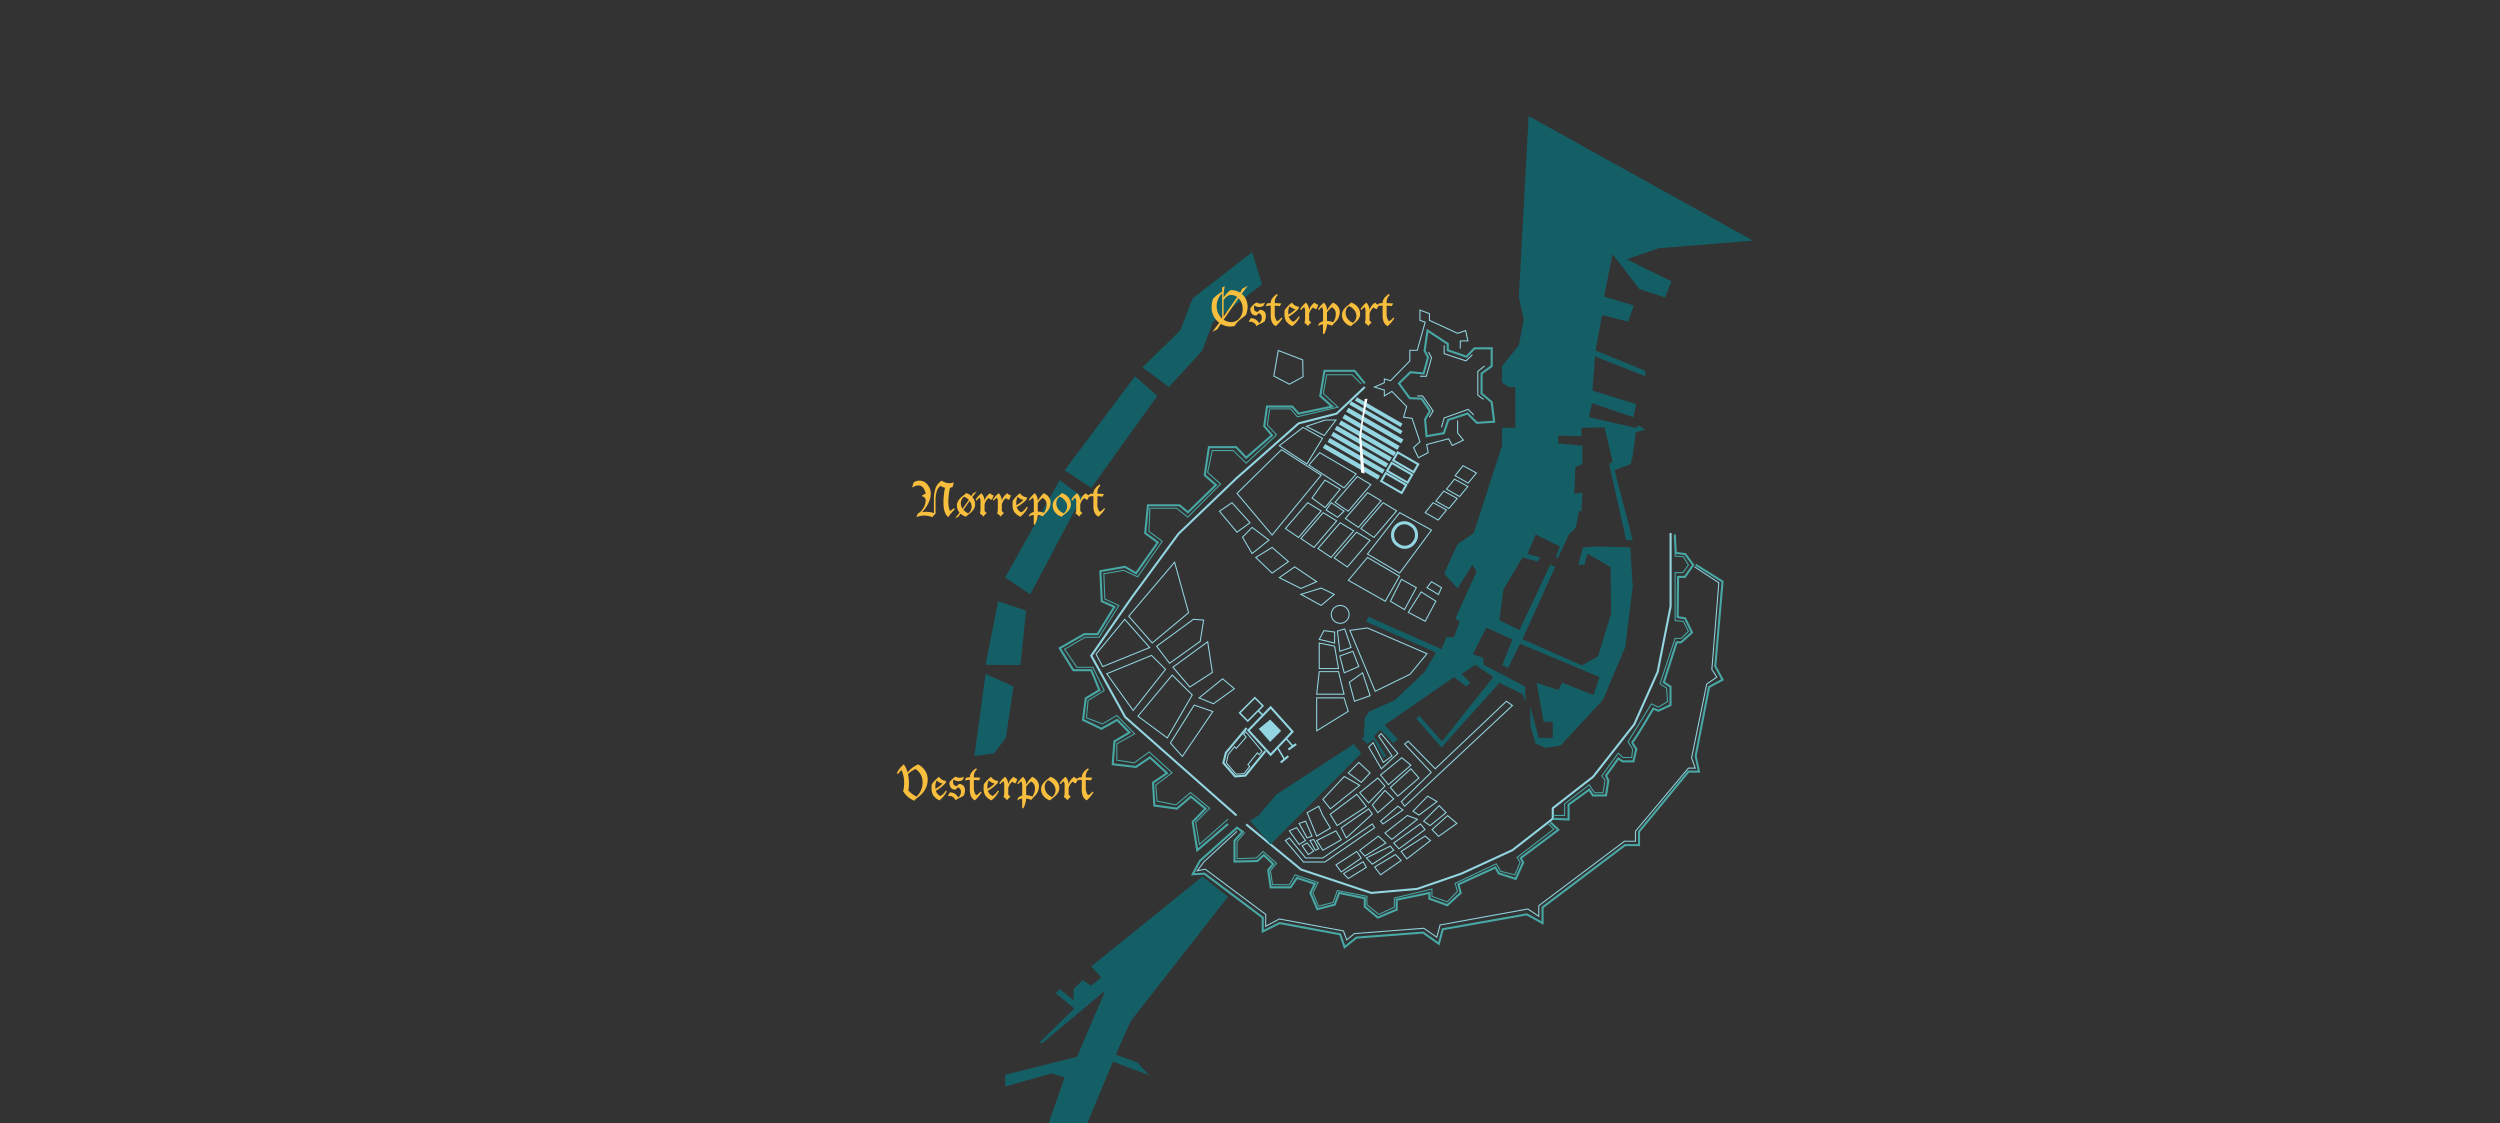 <svg id="streg" xmlns="http://www.w3.org/2000/svg" width="1199.95" height="539.09" viewBox="0 0 1199.95 539.09">
  <rect x="0" y="0" width="1199.95" height="539.09" fill="#333333" stroke="none"/>
  <title>overlaykbh</title>
  <polygon points="695.14 201.54 704.38 198.46 708.88 202.96 717.15 202.41 715.98 193.01 711.12 188.89 711.14 179.26 715.98 175.72 715.98 167.19 707.69 167.19 703.9 171.22 694.9 168.14 694.9 165.06 685.19 158.66 683.77 168.38 685.43 171.46 683.29 179.27 677 178.64 671.45 184.01 676.66 191.11 682.35 191.35 686.37 197.27 684.01 201.3 684.72 209.35 693.01 207.93 695.14 201.54" fill="none" stroke="#47a8a5" stroke-miterlimit="10"/>
  <polyline points="655.07 185.77 641.52 198.55 623.32 203.2 593.5 229.53 565.61 256.25 543.15 286.85 523.79 314.73 540.05 344.16 593.5 391.41" fill="none" stroke="#93d6e2" stroke-miterlimit="10"/>
  <polyline points="598.14 395.67 624.48 417.36 658.17 428.59 680.24 426.65 701.54 419.29 725.94 408.06 745.3 392.96 745.3 387.92 764.67 372.82 784.42 347.65 795.65 322.48 801.85 291.11 801.85 255.87" fill="none" stroke="#93d6e2" stroke-miterlimit="10"/>
  <path d="M803.86,256.54l.47,8.84,4.54.58,3.84,5.21-4,5.73h-3.26l-.23,19.31,3.61.58,3.28,6.8-5.26,4.72h-2.09l-6.17,19.2,3.22,2.09v8.84L796,341.12l-2.44-1s-9.07,15.47-9.89,15.82,1.75,3.49,1.75,3.49l-1.4,6h-5.24l-2-1.4-5.93,8.26,1.13,2.32-1.13,7.18H764.5L762.84,379l-9.95,7.18v7.18L745.3,393" fill="none" stroke="#47a8a5" stroke-miterlimit="10"/>
  <polyline points="745.3 391.41 750.96 391.41 750.96 385.85 762.8 376.69 765.33 380.49 769.44 380.49 770.38 374.48 768.8 372.43 776.7 361.53 779 363.59 783.18 363.59 783.65 359.64 781.44 356 792.65 337.84 795.97 339.42 800.39 336.74 799.92 330.26 796.76 328.21 804.02 306.41 806.95 306.41 810.4 303.01 808 298.26 804.02 297.88 804.02 274.83 807.81 274.83 810.4 271.18 807.99 267.19 804.02 266.93 804.26 264.03" fill="none" stroke="#47a8a5" stroke-miterlimit="10" stroke-width="0.5"/>
  <polyline points="743.22 395.48 745.83 397.94 728.17 411.54 729.63 413.92 727.09 419.91 720.33 418.22 718.18 414.61 698.44 423.98 699.51 427.9 694.6 432.89 687.3 430.2 687.3 426.75 669.25 431.05 669.25 435.43 661.8 438.88 656.11 434.27 656.11 430.2 641.9 427.44 639.9 433.12 632.91 434.97 630.15 428.59 632.68 423.6 621.62 419.91 618.86 424.67 610.79 424.6 609.79 417.91 612.71 414.38 606.26 408.69 602.96 411.84 593.74 412.15 593.74 404.01 597.5 399.55" fill="none" stroke="#47a8a5" stroke-miterlimit="10" stroke-width="0.5"/>
  <polyline points="813.87 271.06 826.79 279.14 823.29 319.78 826.79 326.24 820.33 329.74 813.87 362.84 815.49 370.38 810.4 370.38 786.69 399.18 786.69 405.63 779.96 405.63 740.4 435.51 740.4 443.05 732.86 438.88 692.49 446.01 690.61 453 683.07 447.62 651.04 450.04 645.39 454.62 643.24 448.43 614.17 443.05 606.1 447.08 606.1 440.42 578.11 419.36 572.46 419.63 575.95 413.17 593.74 397.29 596.45 399.23 592.53 403.52 592.53 413.52 603.49 413.28 606.58 410.42 611.1 414.71 608.72 417.6 609.91 425.9 619.44 425.9 622.53 421.37 631.1 424.23 628.96 428.59 632.29 436.37 640.62 434.23 642.77 428.59 655.07 431.13 655.07 435.18 661.34 440.42 670.38 436.61 670.38 431.85 686.1 428.59 686.1 431.37 694.67 434.47 701.09 428.59 699.99 424.47 717.76 416.37 719.42 419.23 727.52 421.85 731.09 413.99 729.9 411.85 747.99 398.28 744.27 394.77" fill="none" stroke="#47a8a5" stroke-miterlimit="10"/>
  <polyline points="813.36 272.07 825 279.72 821.65 321.34 824.05 324.98 819.18 328.35 811.93 363.75 813.68 368.69 810.4 368.69 784.98 398.99 784.98 403.77 779.72 403.77 738.58 434.71 738.58 439.81 733.32 436.3 691.22 443.96 689.63 449.86 683.41 445.55 650.08 448.1 646.41 451.13 644.82 446.83 614.04 441.09 607.51 444.6 607.51 438.88 578.49 417.18 574.66 417.97 577.85 413.66 593.74 398.99" fill="none" stroke="#93d6e2" stroke-miterlimit="10" stroke-width="0.5"/>
  <polyline points="693.17 165.74 693.17 169.74 703.63 173.23 706.73 170.26" fill="none" stroke="#93d6e2" stroke-miterlimit="10" stroke-width="0.5"/>
  <polyline points="712.54 175.69 709.32 178.27 709.32 189.64 712.03 191.71" fill="none" stroke="#93d6e2" stroke-miterlimit="10" stroke-width="0.5"/>
  <polyline points="707.38 199.2 704.66 196.49 693.17 200.62 691.88 205.14" fill="none" stroke="#93d6e2" stroke-miterlimit="10" stroke-width="0.5"/>
  <polyline points="686.06 200.23 687.87 197.26 682.83 190.03 680.25 190.03" fill="none" stroke="#93d6e2" stroke-miterlimit="10" stroke-width="0.5"/>
  <polyline points="685.68 168.97 687.1 171.68 684.64 180.6 681.54 180.6" fill="none" stroke="#93d6e2" stroke-miterlimit="10" stroke-width="0.5"/>
  <polyline points="700.91 167.28 700.91 163.63 704.56 163.63 703.49 158.66 699.63 159.99 686.11 153.77 686.11 150.55 681.54 148.84 681.54 153.77 684.06 154.63 680.25 168.14 676.68 168.14 676.68 173.23 667.45 182.72 664.45 181.87 664.45 183.7 659.73 185.77 664.45 187.23 664.45 190.03 668.1 187.87 675.18 195.13 673.67 200.23 677.75 200.81 681.54 212.06 678.48 214.82 680.8 219.7 685.48 217.26 684.78 213.35 695.34 210.6 697.05 213.82 702.41 211.25 699.63 207.82 699.63 201.81" fill="none" stroke="#93d6e2" stroke-miterlimit="10" stroke-width="0.5"/>
  <polyline points="655.07 184.01 650.17 178 635.72 178 633.7 190.03 639.41 195.13 623.28 198.51 620.25 195.13 608.15 195.13 606.81 204.56 610.51 208.93 598.14 219.7 593.36 214.64 580.25 214.64 578.24 228.09 583.62 232.79 570.17 245.9 566.13 242.54 551.01 242.54 549.66 255.87 555.72 260.36 545.29 275.15 539.92 272.07 528.15 274.14 528.82 288.59 534.87 291.28 526.81 304.39 520.42 304.39 508.65 311.12 515.19 321.68 523.79 321.68 527.69 331.27 521.14 335.2 519.83 345.52 528.67 349.78 536.21 345.52 542.11 351.58 534.9 355.84 534.08 366.82 545.22 368.13 551.94 363.54 560.13 371.08 553.41 375.67 554.07 386.64 564.88 388.12 571.6 382.38 578.64 388.12 572.46 394.51 574.66 408.11 589.43 395.48" fill="none" stroke="#47a8a5" stroke-miterlimit="10"/>
  <polyline points="589.43 393.2 575.69 405.32 573.89 394.67 580.61 387.96 571.43 380.42 564.39 386.32 555.38 384.51 554.72 376.81 562.59 370.92 551.61 360.92 544.4 366.17 536.05 364.85 536.05 356.99 544.57 352.24 536.05 343.39 529.16 347.49 521.46 344.54 522.28 336.18 529.98 331.43 524.58 320.29 516.88 320.29 510.98 311.61 520.81 305.87 527.53 305.87 537.03 290.64 530.31 287.52 529.82 275.4 539.32 273.76 546.04 276.87 557.84 259.83 551.45 255.08 551.94 243.94 564.72 243.94 570.12 248.2 585.85 232.31 579.63 226.74 581.86 216.25 591.91 216.25 598.14 222.31 612.72 208.72 608.3 203.97 609.45 196.26 619.44 196.26 622.72 200.03 642.21 195.45 635.17 188.89 636.81 179.88 648.93 179.88 653.35 184.27" fill="none" stroke="#47a8a5" stroke-miterlimit="10" stroke-width="0.5"/>
  <polygon points="618.88 184.42 625.43 180.82 625.29 172.76 613.53 168.22 611.41 180.5 618.88 184.42" fill="none" stroke="#93d6e2" stroke-miterlimit="10" stroke-width="0.5"/>
  <polygon points="539.83 297.26 526.08 313.97 529.25 319.96 551.82 310.79 539.83 297.26" fill="none" stroke="#93d6e2" stroke-miterlimit="10" stroke-width="0.5"/>
  <polygon points="552.72 314.57 559.42 321.27 543.91 341.01 531.22 323.38 552.72 314.57" fill="none" stroke="#93d6e2" stroke-miterlimit="10" stroke-width="0.5"/>
  <polygon points="562.63 324.01 572.26 333.53 560.28 354.2 546.18 343.75 562.63 324.01" fill="none" stroke="#93d6e2" stroke-miterlimit="10" stroke-width="0.5"/>
  <polygon points="573.19 338.42 561.79 356.62 567.49 363.1 582.13 341.53 573.19 338.42" fill="none" stroke="#93d6e2" stroke-miterlimit="10" stroke-width="0.5"/>
  <polygon points="575.54 334.97 582.41 337.79 592.46 330.56 586.82 325.81 575.54 334.97" fill="none" stroke="#93d6e2" stroke-miterlimit="10" stroke-width="0.5"/>
  <polygon points="571.09 329.77 581.92 322.72 579.66 308.02 562.99 320.22 571.09 329.77" fill="none" stroke="#93d6e2" stroke-miterlimit="10" stroke-width="0.5"/>
  <polygon points="555.16 310.18 561.37 318.35 576.09 307.81 577.72 297.62 572.82 297.26 555.16 310.18" fill="none" stroke="#93d6e2" stroke-miterlimit="10" stroke-width="0.5"/>
  <polygon points="553.04 308.61 541.76 295.78 563.78 269.83 570.5 294.08 553.04 308.61" fill="none" stroke="#93d6e2" stroke-miterlimit="10" stroke-width="0.5"/>
  <rect x="646.16" y="199.58" width="28.5" height="1.82" transform="translate(188.72 -303.34) rotate(30)" fill="#93d6e2"/>
  <rect x="649.11" y="196.91" width="25.31" height="1.82" transform="translate(187.57 -304.38) rotate(30)" fill="#93d6e2"/>
  <rect x="644.64" y="203.2" width="30.46" height="2.16" transform="translate(190.55 -302.57) rotate(30)" fill="#93d6e2"/>
  <rect x="642.84" y="206.33" width="30.46" height="2.16" transform="translate(191.87 -301.25) rotate(30)" fill="#93d6e2"/>
  <rect x="641.12" y="209.3" width="30.46" height="2.16" transform="translate(193.13 -299.99) rotate(30)" fill="#93d6e2"/>
  <rect x="639.1" y="211.8" width="30.46" height="2.16" transform="translate(194.11 -298.64) rotate(30)" fill="#93d6e2"/>
  <rect x="637.39" y="214.76" width="30.46" height="2.16" transform="translate(195.36 -297.39) rotate(30)" fill="#93d6e2"/>
  <rect x="635.69" y="217.72" width="30.46" height="2.16" transform="translate(196.61 -296.14) rotate(30)" fill="#93d6e2"/>
  <rect x="633.44" y="220.6" width="30.46" height="2.16" transform="translate(197.75 -294.64) rotate(30)" fill="#93d6e2"/>
  <polygon points="656.35 191.46 654.33 201.59 653.35 209.35 654.97 227.34 653.27 226.76 652.4 209.35 655.07 191.46 656.35 191.46" fill="#fff"/>
  <polygon points="633.42 217.27 650.91 227.48 645.1 234.17 628.2 223.23 633.42 217.27" fill="none" stroke="#93d6e2" stroke-miterlimit="10" stroke-width="0.5"/>
  <polygon points="625.43 205.14 634.77 210.38 627.26 222.7 614.04 213.92 625.43 205.14" fill="none" stroke="#93d6e2" stroke-miterlimit="10" stroke-width="0.5"/>
  <polygon points="627.04 204.63 635.58 209.05 641.25 201.61 636.01 201.61 627.04 204.63" fill="none" stroke="#93d6e2" stroke-miterlimit="10" stroke-width="0.5"/>
  <polygon points="651.49 228.7 657.98 232.62 647.11 245.38 640.8 241.1 651.49 228.7" fill="none" stroke="#93d6e2" stroke-miterlimit="10" stroke-width="0.5"/>
  <polygon points="638.95 241.29 645.09 245.35 642.02 248.31 636.52 244.8 638.95 241.29" fill="none" stroke="#93d6e2" stroke-miterlimit="10" stroke-width="0.5"/>
  <polygon points="635.95 230.43 643.27 234.79 636.01 243.65 629.76 239.03 635.95 230.43" fill="none" stroke="#93d6e2" stroke-miterlimit="10" stroke-width="0.5"/>
  <polygon points="615.09 215.84 634.14 228.06 610.58 256.81 593.74 236.8 615.09 215.84" fill="none" stroke="#93d6e2" stroke-miterlimit="10" stroke-width="0.5"/>
  <polygon points="627.66 241.29 634.14 245.21 623.28 257.97 616.97 253.69 627.66 241.29" fill="none" stroke="#93d6e2" stroke-miterlimit="10" stroke-width="0.5"/>
  <polygon points="635.09 246.07 641.58 249.99 630.71 262.75 624.4 258.47 635.09 246.07" fill="none" stroke="#93d6e2" stroke-miterlimit="10" stroke-width="0.5"/>
  <polygon points="643.28 250.89 649.77 254.81 638.9 267.56 632.59 263.29 643.28 250.89" fill="none" stroke="#93d6e2" stroke-miterlimit="10" stroke-width="0.5"/>
  <polygon points="656.43 236.47 662.92 240.38 652.05 253.14 645.74 248.87 656.43 236.47" fill="none" stroke="#93d6e2" stroke-miterlimit="10" stroke-width="0.5"/>
  <polygon points="651.1 255.44 657.58 259.36 646.71 272.12 640.41 267.84 651.1 255.44" fill="none" stroke="#93d6e2" stroke-miterlimit="10" stroke-width="0.5"/>
  <polygon points="663.87 241.29 670.35 245.21 659.48 257.97 653.18 253.69 663.87 241.29" fill="none" stroke="#93d6e2" stroke-miterlimit="10" stroke-width="0.5"/>
  <polygon points="544.79 180.6 555.49 190.03 523.79 234.17 510.98 225.72 544.79 180.6" fill="#145f66"/>
  <polygon points="561.03 185.77 577.1 168.22 582.17 154.58 605.76 136.48 600.99 121.06 572.46 143.18 566.48 158.66 548.34 176.32 561.03 185.77" fill="#145f66"/>
  <polygon points="519.3 238.48 508.65 230.43 482.44 277.23 494.5 285.27 519.3 238.48" fill="#145f66"/>
  <polygon points="479.09 288.59 492.49 293.06 489.81 319.23 473.06 319.09 479.09 288.59" fill="#145f66"/>
  <polygon points="473.06 323.49 486.46 329.5 482.77 354.2 477.08 361.6 467.69 362.84 473.06 323.49" fill="#145f66"/>
  <polygon points="733.73 55.7 729.01 142.61 731.37 153.42 729.01 165.74 720.93 175.69 720.93 183.7 724.3 185.77 727.33 185.77 727.33 205.33 720.93 205.33 720.93 213.92 707.38 255.87 699.62 261.12 693.17 275.33 699.62 282.45 706.73 271.06 708.75 274.27 698.53 296.92 700.61 298.4 697.94 305.81 694.3 305.81 691.87 311.58 656.78 296.04 655.75 298.4 689.21 313.21 683.73 322.54 669.37 336.16 657.23 341.49 655.07 344.6 654.56 354.2 653.35 354.2 656.34 357.18 659.3 354.81 664.04 363.69 665.37 362.84 659.45 353.33 662.56 350.22 668.63 356.59 671 354.96 664.63 348 697.93 324.98 703.73 329.5 705.66 327.72 701.55 323.49 708.07 319.09 716.77 324.98 692.13 355.86 681.26 343.54 679.81 344.99 690.44 357.06 691.89 358.76 719.67 327.72 730.78 333.24 732.23 336.77 731.99 329.5 712.18 319.09 711.94 315.76 706.87 314.07 713.39 301.26 725.95 306.93 721.12 319.23 723.77 320.59 729.57 308.99 758.4 321.07 767.74 324.98 764.84 333.63 749.86 327.72 747.93 331.22 737.54 327.72 740.93 346.44 745.3 346.44 745.3 354.17 738.51 354.17 734.4 338.62 734.65 348.61 737.06 356.82 741.89 359 749.14 357.79 769.43 335.81 780.06 310.68 783.68 281.58 782.48 262.75 766.05 262.29 759.77 262.75 757.6 271.06 760.49 271.06 761.94 265.79 773.05 272.12 773.3 294.5 767.02 315.03 759.29 319.38 730.78 306.82 746.48 272.07 744.07 271.06 729.33 302.47 719.67 297.64 721.6 282.9 730.78 267.56 738.03 269.55 739.24 267.56 733.2 265.79 737.06 256.55 748.66 262.29 746.72 267.56 747.93 267.56 753 256.55 756.39 253.14 757.84 245.38 759.04 245.38 759.53 236.47 755.66 237.04 756.14 224.2 759.53 222.7 759.53 213.92 747.93 212.88 747.93 209.05 759.04 209.4 759.04 205.33 770.16 205.14 774.02 221.68 772.33 222.7 780.54 259.23 783.68 259.23 774.99 225.72 782.72 222.7 783.68 218.8 785.13 207.41 789.72 206.33 786.82 204.28 784.89 205.33 762.67 200.23 764.12 193.52 783.92 200.23 785.38 194.01 764.36 187.48 765.57 171.06 789.72 180.6 789.72 178 765.81 168.22 768.95 151.25 781.51 154.39 784.17 146.66 769.91 142.31 774.02 122.02 786.82 138.69 799.14 142.79 802.28 135.06 780.78 124.44 796.25 119.12 841.42 115.5 733.73 55.7" fill="#145f66"/>
  <polygon points="653.35 361.6 649.82 357.14 612.66 381.33 604.1 391.41 599.98 393.92 609.86 405.32 653.35 361.6" fill="#145f66"/>
  <polygon points="577.1 420.76 523.79 463.83 528.55 469.13 523.79 473.11 519.61 470.46 515.3 474.77 515.3 480.07 508.65 474.77 506.69 476.75 515.63 484.04 498.73 500.61 500.39 500.61 530.54 475.43 516.96 507.24 482.5 515.85 482.5 521.49 504.7 515.19 510.98 517.18 503.37 539.09 521.93 539.09 534.18 509.56 551.75 516.18 545.78 509.89 535.51 506.24 542.8 490.01 589.43 430.37 577.1 420.76" fill="#145f66"/>
  <polygon points="684.06 246.07 690.33 249.63 694.3 244.8 687.87 241.29 684.06 246.07" fill="none" stroke="#93d6e2" stroke-miterlimit="10" stroke-width="0.5"/>
  <polygon points="689.18 240.51 695.45 244.07 699.42 239.24 692.99 235.73 689.18 240.51" fill="none" stroke="#93d6e2" stroke-miterlimit="10" stroke-width="0.5"/>
  <polygon points="694.3 234.78 700.57 238.34 704.54 233.51 698.11 230 694.3 234.78" fill="none" stroke="#93d6e2" stroke-miterlimit="10" stroke-width="0.5"/>
  <polygon points="698.42 228.31 704.68 231.87 708.66 227.04 702.23 223.53 698.42 228.31" fill="none" stroke="#93d6e2" stroke-miterlimit="10" stroke-width="0.5"/>
  <rect x="663.26" y="229.67" width="11.37" height="4.4" transform="translate(205.56 -303.41) rotate(30)" fill="none" stroke="#93d6e2" stroke-miterlimit="10"/>
  <rect x="666.12" y="224.72" width="11.37" height="4.4" transform="translate(203.46 -305.5) rotate(30)" fill="none" stroke="#93d6e2" stroke-miterlimit="10"/>
  <rect x="669.02" y="219.7" width="11.37" height="4.4" transform="translate(201.34 -307.62) rotate(30)" fill="none" stroke="#93d6e2" stroke-miterlimit="10"/>
  <rect x="668.39" y="251.07" width="11.48" height="11.48" rx="5.33" ry="5.33" transform="translate(255.07 -330.38) rotate(33.63)" fill="none" stroke="#93d6e2" stroke-miterlimit="10" stroke-width="1.5"/>
  <polygon points="671.8 246.07 687.1 254.41 671.8 275.08 656.35 265.89 671.8 246.07" fill="none" stroke="#93d6e2" stroke-miterlimit="10" stroke-width="0.5"/>
  <polygon points="656.35 267.56 647.17 278.56 664.91 288.59 671.72 276.6 656.35 267.56" fill="none" stroke="#93d6e2" stroke-miterlimit="10" stroke-width="0.5"/>
  <polygon points="672.67 278.08 667.36 288.59 674.13 292.6 679.82 282.06 672.67 278.08" fill="none" stroke="#93d6e2" stroke-miterlimit="10" stroke-width="0.5"/>
  <polygon points="682.15 284.1 675.94 293.9 684.06 298.19 689.18 288.59 682.15 284.1" fill="none" stroke="#93d6e2" stroke-miterlimit="10" stroke-width="0.5"/>
  <polygon points="684.92 282.06 690.43 285.34 691.88 282.06 687.1 279.2 684.92 282.06" fill="none" stroke="#93d6e2" stroke-miterlimit="10" stroke-width="0.5"/>
  <circle cx="643.27" cy="294.9" r="4.29" fill="none" stroke="#93d6e2" stroke-miterlimit="10" stroke-width="0.5"/>
  <polygon points="635.47 302.7 640.62 303.38 640.57 308.66 633.21 306.88 635.47 302.7" fill="none" stroke="#93d6e2" stroke-miterlimit="10" stroke-width="0.5"/>
  <polygon points="633.21 308.66 640.57 310.14 642.46 320.9 633.21 320.9 633.21 308.66" fill="none" stroke="#93d6e2" stroke-miterlimit="10" stroke-width="0.5"/>
  <polygon points="633.21 322.37 642.46 322.37 645.1 333.21 631.98 333.21 633.21 322.37" fill="none" stroke="#93d6e2" stroke-miterlimit="10" stroke-width="0.5"/>
  <polygon points="631.98 334.96 645.1 334.96 647.13 341.4 631.98 350.76 631.98 334.96" fill="none" stroke="#93d6e2" stroke-miterlimit="10" stroke-width="0.5"/>
  <polygon points="641.93 302.9 645.46 301.88 648.49 310.77 643.08 312.6 641.93 302.9" fill="none" stroke="#93d6e2" stroke-miterlimit="10" stroke-width="0.5"/>
  <polygon points="649.34 312.6 643.08 314.85 645.21 322.94 652.21 319.9 649.34 312.6" fill="none" stroke="#93d6e2" stroke-miterlimit="10" stroke-width="0.5"/>
  <polygon points="647.65 327.46 654.02 322.94 657.61 333.91 650.12 336.59 647.65 327.46" fill="none" stroke="#93d6e2" stroke-miterlimit="10" stroke-width="0.5"/>
  <polygon points="647.89 302.56 656.33 301.4 684.92 313.77 676.81 323.61 660.08 331.8 647.89 302.56" fill="none" stroke="#93d6e2" stroke-miterlimit="10" stroke-width="0.5"/>
  <polygon points="591.3 241.29 599.98 250.89 593.74 255.44 585.3 245.38 591.3 241.29" fill="none" stroke="#93d6e2" stroke-miterlimit="10" stroke-width="0.5"/>
  <polygon points="600.99 253.14 609.08 259.23 600.99 265.68 596.38 257.85 600.99 253.14" fill="none" stroke="#93d6e2" stroke-miterlimit="10" stroke-width="0.5"/>
  <polygon points="610.58 262.75 618.43 269.55 610.58 275.08 602.73 267.56 610.58 262.75" fill="none" stroke="#93d6e2" stroke-miterlimit="10" stroke-width="0.5"/>
  <polygon points="621.42 272.07 631.98 279.2 624.4 282.45 614.04 277.26 621.42 272.07" fill="none" stroke="#93d6e2" stroke-miterlimit="10" stroke-width="0.5"/>
  <polygon points="634.14 282.27 640.41 285.27 634.14 290.6 624.4 285.27 634.14 282.27" fill="none" stroke="#93d6e2" stroke-miterlimit="10" stroke-width="0.5"/>
  <polygon points="638.54 388.21 652.63 376.93 645.21 372.7 634.92 383.7 638.54 388.21" fill="none" stroke="#93d6e2" stroke-miterlimit="10" stroke-width="0.5"/>
  <polygon points="647.13 371.01 653.35 375.52 657.61 371.01 652.21 365.93 647.13 371.01" fill="none" stroke="#93d6e2" stroke-miterlimit="10" stroke-width="0.5"/>
  <polygon points="659.06 356.46 656.95 358.57 663.02 369 670.94 361.6 662.89 352.1 661.7 353.29 668.17 362.84 663.94 365.93 659.06 356.46" fill="none" stroke="#93d6e2" stroke-miterlimit="10" stroke-width="0.5"/>
  <polygon points="638.44 390.85 651.25 381.23 655.83 387.13 641.8 396.26 638.44 390.85" fill="none" stroke="#93d6e2" stroke-miterlimit="10" stroke-width="0.5"/>
  <polygon points="662.64 371.97 666.41 376.65 677.19 367.28 672.82 363.69 662.64 371.97" fill="none" stroke="#93d6e2" stroke-miterlimit="10" stroke-width="0.5"/>
  <polygon points="661.34 373.42 664.74 377.3 656.95 385.38 652.63 380.46 661.34 373.42" fill="none" stroke="#93d6e2" stroke-miterlimit="10" stroke-width="0.5"/>
  <polygon points="677.19 369 681.07 373.42 670.94 382.15 667.33 377.95 677.19 369" fill="none" stroke="#93d6e2" stroke-miterlimit="10" stroke-width="0.5"/>
  <polygon points="664.74 379.4 668.94 383.44 661.34 390.07 658.68 386.35 664.74 379.4" fill="none" stroke="#93d6e2" stroke-miterlimit="10" stroke-width="0.5"/>
  <polygon points="656.95 388.21 658.68 390.72 646.15 402.2 643.77 397.35 656.95 388.21" fill="none" stroke="#93d6e2" stroke-miterlimit="10" stroke-width="0.5"/>
  <polygon points="641.18 398.8 643.77 403.07 634.92 408.11 631.98 403.45 641.18 398.8" fill="none" stroke="#93d6e2" stroke-miterlimit="10" stroke-width="0.5"/>
  <polygon points="634.92 391.41 638.54 397.44 631.98 401.32 627.4 390.07 632.97 386.97 634.92 391.41" fill="none" stroke="#93d6e2" stroke-miterlimit="10" stroke-width="0.5"/>
  <polygon points="626.66 394.14 629.73 401.32 627.4 402.2 623.53 395.2 626.66 394.14" fill="none" stroke="#93d6e2" stroke-miterlimit="10" stroke-width="0.5"/>
  <polygon points="622.36 397.25 626.63 403.45 623.53 405.32 618.87 398.8 622.36 397.25" fill="none" stroke="#93d6e2" stroke-miterlimit="10" stroke-width="0.5"/>
  <polygon points="618.87 402.2 626.66 411.8 634.92 411.8 658.68 395.48 659.8 397.25 635.94 413.74 625.66 413.74 616.93 403.45 618.87 402.2" fill="none" stroke="#93d6e2" stroke-miterlimit="10" stroke-width="0.5"/>
  <polygon points="662.64 394.14 663.81 395.48 673.38 388.75 670.94 386.97 662.64 394.14" fill="none" stroke="#93d6e2" stroke-miterlimit="10" stroke-width="0.5"/>
  <polygon points="672.6 384.74 674.2 386.97 725.94 338.62 723.03 336.59 688.89 369 675.9 355.74 674.2 357.14 686.95 370.73 672.6 384.74" fill="none" stroke="#93d6e2" stroke-miterlimit="10" stroke-width="0.5"/>
  <polygon points="627.4 404.61 630.55 408.47 627.96 410.17 625 405.96 627.4 404.61" fill="none" stroke="#93d6e2" stroke-miterlimit="10" stroke-width="0.5"/>
  <polygon points="628.76 403.45 630.55 402.92 632.97 407.39 631.36 408.11 628.76 403.45" fill="none" stroke="#93d6e2" stroke-miterlimit="10" stroke-width="0.5"/>
  <polygon points="641.26 415.1 651.23 408.66 653.35 411.88 643.77 418.54 641.26 415.1" fill="none" stroke="#93d6e2" stroke-miterlimit="10" stroke-width="0.5"/>
  <polygon points="652.63 408.11 655.07 410.91 665.2 404.61 661.61 401.32 652.63 408.11" fill="none" stroke="#93d6e2" stroke-miterlimit="10" stroke-width="0.5"/>
  <polygon points="664.74 399.84 668.01 402.92 680.31 393.25 675.52 391.41 664.74 399.84" fill="none" stroke="#93d6e2" stroke-miterlimit="10" stroke-width="0.5"/>
  <polygon points="678.21 389.36 681.07 391.23 689.73 384.74 685.25 382.15 678.21 389.36" fill="none" stroke="#93d6e2" stroke-miterlimit="10" stroke-width="0.5"/>
  <polygon points="690.78 386.69 694.07 390.07 686.44 396.26 683.3 394.14 690.78 386.69" fill="none" stroke="#93d6e2" stroke-miterlimit="10" stroke-width="0.5"/>
  <polygon points="681.8 395.48 683.97 398.17 671.48 407.39 668.94 404.61 681.8 395.48" fill="none" stroke="#93d6e2" stroke-miterlimit="10" stroke-width="0.5"/>
  <polygon points="667.33 406.11 668.94 408.11 658.68 414.8 655.83 411.8 667.33 406.11" fill="none" stroke="#93d6e2" stroke-miterlimit="10" stroke-width="0.5"/>
  <polygon points="654.28 413.6 655.83 416.29 647.13 421.68 644.85 419.29 654.28 413.6" fill="none" stroke="#93d6e2" stroke-miterlimit="10" stroke-width="0.5"/>
  <polygon points="659.8 416.14 662.64 419.88 672.52 413 669.78 410.17 659.8 416.14" fill="none" stroke="#93d6e2" stroke-miterlimit="10" stroke-width="0.5"/>
  <polygon points="672.52 408.66 675.22 412.25 686.59 403.45 683.97 401.29 672.52 408.66" fill="none" stroke="#93d6e2" stroke-miterlimit="10" stroke-width="0.5"/>
  <polygon points="687.34 398.17 690.48 401.44 699.27 395.2 694.82 391.47 687.34 398.17" fill="none" stroke="#93d6e2" stroke-miterlimit="10" stroke-width="0.5"/>
  <polygon points="599.18 350.57 609.89 339.49 620.38 351.16 609.88 362.28 599.18 350.57" fill="none" stroke="#93d6e2" stroke-miterlimit="10"/>
  <rect x="595.43" y="337.72" width="10.32" height="5.52" transform="translate(-64.75 524.76) rotate(-45.03)" fill="none" stroke="#93d6e2" stroke-miterlimit="10" stroke-width="0.75"/>
  <line x1="617.21" y1="354.37" x2="620.81" y2="358.45" fill="none" stroke="#93d6e2" stroke-miterlimit="10" stroke-width="0.75"/>
  <line x1="613.33" y1="359.1" x2="616.55" y2="364.46" fill="none" stroke="#93d6e2" stroke-miterlimit="10" stroke-width="0.75"/>
  <polyline points="598.36 349.41 588.41 361.29 587.19 366.17 592.84 372.68 597.75 372.27 607.33 360.54" fill="none" stroke="#93d6e2" stroke-miterlimit="10"/>
  <line x1="618.39" y1="359.76" x2="622.13" y2="357.15" fill="none" stroke="#93d6e2" stroke-miterlimit="10"/>
  <line x1="614.7" y1="366" x2="618.39" y2="362.92" fill="none" stroke="#93d6e2" stroke-miterlimit="10"/>
  <polygon points="597.99 351.25 596.92 352.37 598.12 353.81 593.37 359.24 592.56 358.38 589.54 362.14 588.63 366.14 593.26 371.6 597.14 371.31 599.83 367.88 598.98 366.98 603.52 361.34 604.37 362.28 605.73 360.56 597.99 351.25" fill="none" stroke="#93d6e2" stroke-miterlimit="10" stroke-width="0.5"/>
  <line x1="603.89" y1="341.09" x2="606.2" y2="343.31" fill="none" stroke="#93d6e2" stroke-miterlimit="10" stroke-width="0.75"/>
  <polygon points="609.66 345.38 604.17 349.83 609.64 356.11 614.94 350.8 609.66 345.38" fill="#93d6e2"/>
  <g>
    <path d="M439.94,248.21a5.75,5.75,0,0,1,.63-1.73,6.31,6.31,0,0,0,2.59-2.6,7.15,7.15,0,0,0,1.15-3.66q0-1.56-1.93-2.13a4.19,4.19,0,0,1,1.94-1.11A6.14,6.14,0,0,0,443,234a2.93,2.93,0,0,0-2.28-1,3.74,3.74,0,0,0-1.33.26,6.9,6.9,0,0,0-1.47.8,5.87,5.87,0,0,1,.77-2.67,6.57,6.57,0,0,1,1.34-.52,5,5,0,0,1,1.28-.17,4.89,4.89,0,0,1,3.85,1.87,6.73,6.73,0,0,1,1.59,4.52,10.71,10.71,0,0,1-1.2,4.5,15.05,15.05,0,0,1-3,4.27,10.2,10.2,0,0,1,2-.2,11.41,11.41,0,0,1,3.72.61v-6.14a17.06,17.06,0,0,1,.83-6A7.48,7.48,0,0,1,452,230.7a6.8,6.8,0,0,0,3.58,1.24,4.72,4.72,0,0,0,2.13-.49,8,8,0,0,1-.53,2.36,7,7,0,0,1-1.18.3,28.22,28.22,0,0,0-.8,6.59,10.64,10.64,0,0,0,.8,4.6,21.54,21.54,0,0,0,1.89-1.39l.43.57a20.66,20.66,0,0,0-3.19,3.73q-2.28-1.87-2.28-6.81a33.55,33.55,0,0,1,.73-7.28,6.41,6.41,0,0,1-2.12-.91,5.18,5.18,0,0,0-1.86,2.66,15.92,15.92,0,0,0-.56,4.74v6a4.55,4.55,0,0,0-1.47,1.63,10.91,10.91,0,0,0-3.77-.76A9.18,9.18,0,0,0,439.94,248.21Z" fill="#f8be3d"/>
    <path d="M463.71,248a6.52,6.52,0,0,1-2.7-1.48q-.58.85-.9,1.43l-1.75.9q1.18-1.46,2-2.59l.17-.23a5.2,5.2,0,0,1-1.22-3.42q0-2.42,2.7-4.47l.33-.26a8.91,8.91,0,0,0,1.34-1.19,5.29,5.29,0,0,1,2.53,1.43,12.1,12.1,0,0,0,.8-1.33l1.76-.84-.32.42q-1.33,1.72-1.54,1.94l-.23.27a5.3,5.3,0,0,1,1.37,3.51q0,2.44-2.78,4.54l-.42.32A7.6,7.6,0,0,0,463.71,248ZM462,244.22l3-4.25a6.89,6.89,0,0,0-2.23-1.57,3.92,3.92,0,0,0-1.59,3.23A4.67,4.67,0,0,0,462,244.22Zm3.42-3.77-3,4.25a6.26,6.26,0,0,0,2.31,1.7,4,4,0,0,0,1.64-3.29A4.52,4.52,0,0,0,465.37,240.45Z" fill="#f8be3d"/>
    <path d="M472.58,242.1v3.16a6.3,6.3,0,0,0,1.05,1A7.16,7.16,0,0,0,472,248a5.35,5.35,0,0,0-1.7-1.54,7,7,0,0,0,.33-2.07V240.8a3.18,3.18,0,0,0-.46-1.92,5.39,5.39,0,0,0-1.43,1.45l-.5-.41a11,11,0,0,1,2.84-3.2,5.64,5.64,0,0,1,1.47,3.61,6.44,6.44,0,0,1,2.71-3.61,2.38,2.38,0,0,0,1.62,1,4.82,4.82,0,0,1-.92,2.18,3.51,3.51,0,0,1-1.45-.85A5.78,5.78,0,0,0,472.58,242.1Z" fill="#f8be3d"/>
    <path d="M480.87,242.1v3.16a6.3,6.3,0,0,0,1.05,1A7.16,7.16,0,0,0,480.3,248a5.35,5.35,0,0,0-1.7-1.54,7,7,0,0,0,.33-2.07V240.8a3.18,3.18,0,0,0-.46-1.92,5.39,5.39,0,0,0-1.43,1.45l-.5-.41a11,11,0,0,1,2.84-3.2,5.64,5.64,0,0,1,1.47,3.61,6.44,6.44,0,0,1,2.71-3.61,2.38,2.38,0,0,0,1.62,1,4.82,4.82,0,0,1-.92,2.18,3.51,3.51,0,0,1-1.45-.85A5.78,5.78,0,0,0,480.87,242.1Z" fill="#f8be3d"/>
    <path d="M493.31,243.64a12.07,12.07,0,0,1-3.59,4.39,7.92,7.92,0,0,1-3-2.45A7,7,0,0,1,486,242a12.41,12.41,0,0,1,.11-1.69,16.5,16.5,0,0,1,3.47-3.58,4.42,4.42,0,0,0,3.45,2l-.4,1.14A19.16,19.16,0,0,1,488,243.4a4,4,0,0,0,2.22,2.51,7.53,7.53,0,0,0,2.58-2.66Zm-5.47-1.13a16.45,16.45,0,0,0,3.39-2.54,6,6,0,0,1-2.78-1.48,5.72,5.72,0,0,0-.65,2.81Q487.79,241.71,487.84,242.51Z" fill="#f8be3d"/>
    <path d="M496.18,251.65v-4.52a4.87,4.87,0,0,0-2.38.94l.41-1.27a5.16,5.16,0,0,1,2-1.09V241a3.72,3.72,0,0,0-.47-2.1,4.54,4.54,0,0,0-1.43,1.42l-.49-.41a12.32,12.32,0,0,1,2.83-3.19,5.18,5.18,0,0,1,1.47,3.73,13.71,13.71,0,0,1,2.88-3.73,5.45,5.45,0,0,1,2.39,1.86,4.51,4.51,0,0,1,.87,2.69,6.75,6.75,0,0,1-2.12,4.78l-.47.48a10.92,10.92,0,0,0-1.09,1.29,8.9,8.9,0,0,0-2.46-.66v.12a11.49,11.49,0,0,1-1.42,4.64Zm1.92-6.15a9.36,9.36,0,0,1,2.95.65,6.36,6.36,0,0,0,1.27-3.84,3.43,3.43,0,0,0-1.87-3.35,11.42,11.42,0,0,0-2.34,2.49Z" fill="#f8be3d"/>
    <path d="M509.64,248a5.78,5.78,0,0,1-3.14-2,5.29,5.29,0,0,1-1.23-3.42q0-2.4,2.7-4.45l.33-.26a8.32,8.32,0,0,0,1.34-1.19,6.17,6.17,0,0,1,3.17,2.07,5.24,5.24,0,0,1,1.2,3.37q0,2.4-2.78,4.5l-.42.32A7.65,7.65,0,0,0,509.64,248Zm.92-1.64a4,4,0,0,0,1.64-3.29,4.52,4.52,0,0,0-1-2.77,6,6,0,0,0-2.58-1.94,3.8,3.8,0,0,0-1.59,3.22,4.67,4.67,0,0,0,.93,2.81A5.94,5.94,0,0,0,510.56,246.4Z" fill="#f8be3d"/>
    <path d="M518.5,242.1v3.16a6.3,6.3,0,0,0,1.05,1,7.16,7.16,0,0,0-1.62,1.75,5.35,5.35,0,0,0-1.7-1.54,7,7,0,0,0,.33-2.07V240.8a3.18,3.18,0,0,0-.46-1.92,5.39,5.39,0,0,0-1.43,1.45l-.5-.41a11,11,0,0,1,2.84-3.2,5.64,5.64,0,0,1,1.47,3.61,6.44,6.44,0,0,1,2.71-3.61,2.38,2.38,0,0,0,1.62,1,4.82,4.82,0,0,1-.92,2.18,3.51,3.51,0,0,1-1.45-.85A5.78,5.78,0,0,0,518.5,242.1Z" fill="#f8be3d"/>
    <path d="M527.17,248a4.76,4.76,0,0,1-1.84-2,8.25,8.25,0,0,1-.53-3.28v-4.57h-.19a6.35,6.35,0,0,0-2.15.34,4.62,4.62,0,0,1,.57-1.39,8.36,8.36,0,0,1,1.48-.16h.28v-.13a3.93,3.93,0,0,1,.83-2.26,7.57,7.57,0,0,1,2.22-2l.35.56a4.37,4.37,0,0,0-1.46,3.54V237h.72a21.41,21.41,0,0,1,2.49.16,3.19,3.19,0,0,0-.69,1.26,14.26,14.26,0,0,0-2.09-.21h-.43v3.75a5.28,5.28,0,0,0,1.11,3.69,5.89,5.89,0,0,0,2.1-1.77l.5.31A15.65,15.65,0,0,1,527.17,248Z" fill="#f8be3d"/>
  </g>
  <g>
    <path d="M438.86,384.34a11,11,0,0,1-5.37-4.56,16.58,16.58,0,0,0,.37-2,16.21,16.21,0,0,0,.12-1.93,15.86,15.86,0,0,0-1.24-6.24,9.58,9.58,0,0,0-1.67,1.88l-.61-.36a11.7,11.7,0,0,1,3.36-4.26,11.81,11.81,0,0,1,1.81,3.92,12.56,12.56,0,0,1,5.1-3.92q4.55,2.7,4.55,7.36,0,4.87-4.44,8.29l-.64.51A7.63,7.63,0,0,0,438.86,384.34Zm1-2a8.89,8.89,0,0,0,2.94-6.93,7.33,7.33,0,0,0-3.36-6.3,12,12,0,0,0-3.62,2.45,22,22,0,0,1,.46,4.65q0,.66-.07,1.47t-.22,1.73A14.33,14.33,0,0,0,439.9,382.36Z" fill="#f8be3d"/>
    <path d="M454.47,379.78a12.07,12.07,0,0,1-3.59,4.39,7.92,7.92,0,0,1-3-2.45,7,7,0,0,1-.75-3.61,12.41,12.41,0,0,1,.11-1.69,16.5,16.5,0,0,1,3.47-3.58,4.42,4.42,0,0,0,3.45,2l-.4,1.14a19.16,19.16,0,0,1-4.57,3.59,4,4,0,0,0,2.22,2.51,7.53,7.53,0,0,0,2.58-2.66ZM449,378.64a16.45,16.45,0,0,0,3.39-2.54,6,6,0,0,1-2.78-1.48,5.72,5.72,0,0,0-.65,2.81Q448.95,377.84,449,378.64Z" fill="#f8be3d"/>
    <path d="M458.68,384.17a3.26,3.26,0,0,0-2.9-2.14,2.2,2.2,0,0,0-.78.16,4,4,0,0,1,1-1.87,4.36,4.36,0,0,1,3.89,2.42,3.18,3.18,0,0,0,1.34-2.66,2.34,2.34,0,0,0-.36-1.34,2.1,2.1,0,0,0-1.09-.79L458.68,379l-.41,0a2.25,2.25,0,0,1-1.88-.91,4,4,0,0,1-.69-2.46,7.81,7.81,0,0,1,3-2.85,4.58,4.58,0,0,0,1,.4,3.52,3.52,0,0,0,1,.14,3.67,3.67,0,0,0,1-.14,4.34,4.34,0,0,0,1-.4,3.9,3.9,0,0,1-.89,1.75,4.24,4.24,0,0,1-.9.32,4.09,4.09,0,0,1-.94.11,3.54,3.54,0,0,1-1.16-.19,4.24,4.24,0,0,1-1.1-.58,2.14,2.14,0,0,0-.24,1.08q0,2,1.83,2l1-1a3.12,3.12,0,0,1,2.15.84,3,3,0,0,1,.72,2.18,6.13,6.13,0,0,1-.57,2.54,9.94,9.94,0,0,1-1.72,1l-.51.24A6.16,6.16,0,0,0,458.68,384.17Z" fill="#f8be3d"/>
    <path d="M467.88,384.17a4.76,4.76,0,0,1-1.84-2,8.25,8.25,0,0,1-.53-3.28v-4.57h-.19a6.35,6.35,0,0,0-2.15.34,4.62,4.62,0,0,1,.57-1.39,8.36,8.36,0,0,1,1.48-.16h.28V373a3.93,3.93,0,0,1,.83-2.26,7.57,7.57,0,0,1,2.22-2l.35.56a4.37,4.37,0,0,0-1.46,3.54v.32h.72a21.41,21.41,0,0,1,2.49.16,3.19,3.19,0,0,0-.69,1.26,14.26,14.26,0,0,0-2.09-.21h-.43V378a5.28,5.28,0,0,0,1.11,3.69,5.89,5.89,0,0,0,2.1-1.77l.5.31A15.65,15.65,0,0,1,467.88,384.17Z" fill="#f8be3d"/>
    <path d="M479.45,379.78a12.07,12.07,0,0,1-3.59,4.39,7.92,7.92,0,0,1-3-2.45,7,7,0,0,1-.75-3.61,12.41,12.41,0,0,1,.11-1.69,16.5,16.5,0,0,1,3.47-3.58,4.42,4.42,0,0,0,3.45,2l-.4,1.14a19.16,19.16,0,0,1-4.57,3.59,4,4,0,0,0,2.22,2.51,7.53,7.53,0,0,0,2.58-2.66ZM474,378.64a16.45,16.45,0,0,0,3.39-2.54,6,6,0,0,1-2.78-1.48,5.72,5.72,0,0,0-.65,2.81Q473.93,377.84,474,378.64Z" fill="#f8be3d"/>
    <path d="M483.95,378.23v3.16a6.3,6.3,0,0,0,1.05,1,7.16,7.16,0,0,0-1.62,1.75,5.35,5.35,0,0,0-1.7-1.54,7,7,0,0,0,.33-2.07v-3.62a3.18,3.18,0,0,0-.46-1.92,5.39,5.39,0,0,0-1.43,1.45l-.5-.41a11,11,0,0,1,2.84-3.2,5.64,5.64,0,0,1,1.47,3.61,6.44,6.44,0,0,1,2.71-3.61,2.38,2.38,0,0,0,1.62,1,4.82,4.82,0,0,1-.92,2.18,3.51,3.51,0,0,1-1.45-.85A5.78,5.78,0,0,0,483.95,378.23Z" fill="#f8be3d"/>
    <path d="M490.61,387.79v-4.52a4.87,4.87,0,0,0-2.38.94l.41-1.27a5.16,5.16,0,0,1,2-1.09v-4.71a3.72,3.72,0,0,0-.47-2.1,4.54,4.54,0,0,0-1.43,1.42l-.49-.41a12.32,12.32,0,0,1,2.83-3.19,5.18,5.18,0,0,1,1.47,3.73,13.71,13.71,0,0,1,2.88-3.73,5.45,5.45,0,0,1,2.39,1.86,4.51,4.51,0,0,1,.87,2.69,6.75,6.75,0,0,1-2.12,4.78l-.47.48a10.92,10.92,0,0,0-1.09,1.29,8.9,8.9,0,0,0-2.46-.66v.12a11.49,11.49,0,0,1-1.42,4.64Zm1.92-6.15a9.36,9.36,0,0,1,2.95.65,6.36,6.36,0,0,0,1.27-3.84,3.43,3.43,0,0,0-1.87-3.35,11.42,11.42,0,0,0-2.34,2.49Z" fill="#f8be3d"/>
    <path d="M504.07,384.17a5.78,5.78,0,0,1-3.14-2,5.29,5.29,0,0,1-1.23-3.42q0-2.4,2.7-4.45l.33-.26a8.32,8.32,0,0,0,1.34-1.19,6.17,6.17,0,0,1,3.17,2.07,5.24,5.24,0,0,1,1.2,3.37q0,2.4-2.78,4.5l-.42.32A7.65,7.65,0,0,0,504.07,384.17Zm.92-1.64a4,4,0,0,0,1.64-3.29,4.52,4.52,0,0,0-1-2.77,6,6,0,0,0-2.58-1.94,3.8,3.8,0,0,0-1.59,3.22,4.67,4.67,0,0,0,.93,2.81A5.94,5.94,0,0,0,505,382.53Z" fill="#f8be3d"/>
    <path d="M512.93,378.23v3.16a6.3,6.3,0,0,0,1.05,1,7.16,7.16,0,0,0-1.62,1.75,5.35,5.35,0,0,0-1.7-1.54,7,7,0,0,0,.33-2.07v-3.62a3.18,3.18,0,0,0-.46-1.92,5.39,5.39,0,0,0-1.43,1.45l-.5-.41a11,11,0,0,1,2.84-3.2,5.64,5.64,0,0,1,1.47,3.61,6.44,6.44,0,0,1,2.71-3.61,2.38,2.38,0,0,0,1.62,1,4.82,4.82,0,0,1-.92,2.18,3.51,3.51,0,0,1-1.45-.85A5.78,5.78,0,0,0,512.93,378.23Z" fill="#f8be3d"/>
    <path d="M521.6,384.17a4.76,4.76,0,0,1-1.84-2,8.25,8.25,0,0,1-.53-3.28v-4.57h-.19a6.35,6.35,0,0,0-2.15.34,4.62,4.62,0,0,1,.57-1.39,8.36,8.36,0,0,1,1.48-.16h.28V373a3.93,3.93,0,0,1,.83-2.26,7.57,7.57,0,0,1,2.22-2l.35.56a4.37,4.37,0,0,0-1.46,3.54v.32h.72a21.41,21.41,0,0,1,2.49.16,3.19,3.19,0,0,0-.69,1.26,14.26,14.26,0,0,0-2.09-.21h-.43V378a5.28,5.28,0,0,0,1.11,3.69,5.89,5.89,0,0,0,2.1-1.77l.5.31A15.65,15.65,0,0,1,521.6,384.17Z" fill="#f8be3d"/>
  </g>
  <g>
    <path d="M592.61,156.47a7.35,7.35,0,0,1-2.09.26,8.64,8.64,0,0,1-4.57-1.28q-.22.38-.83,1.3-.21.33-.65,1.13l-2.59,1.46q1.08-1.48,3.32-4.41a9.23,9.23,0,0,1-3.65-7.43,13.06,13.06,0,0,1,.66-4.05,17.11,17.11,0,0,1,4.4-3.43v-2l1.25-.71a23.31,23.31,0,0,0-.55,4.88v.57a14.15,14.15,0,0,1,3.39-3.54,9.12,9.12,0,0,1,4.55,1.2q.7-1.19,1-1.87l2.62-1.34L596,141a8.24,8.24,0,0,1,2.83,6.13,11.4,11.4,0,0,1-.73,3.93,12.88,12.88,0,0,1-2,1.65q-.26.19-.66.53l-.45.38A10,10,0,0,0,592.61,156.47Zm-6-3.52V140.78a8.38,8.38,0,0,0-2.63,6.56A8,8,0,0,0,586.62,152.94Zm.7-1,6.49-9.38a4.92,4.92,0,0,0-2.86-1q-1.92,0-3.63,2.41Zm0,1.48a6.47,6.47,0,0,0,3.57,1.18,5.06,5.06,0,0,0,4-1.81,6.75,6.75,0,0,0,1.58-4.6,7.19,7.19,0,0,0-2-5.06Z" fill="#f8be3d"/>
    <path d="M603.1,156.56a3.26,3.26,0,0,0-2.9-2.14,2.2,2.2,0,0,0-.78.16,4,4,0,0,1,1-1.87,4.36,4.36,0,0,1,3.89,2.42,3.18,3.18,0,0,0,1.34-2.66,2.34,2.34,0,0,0-.36-1.34,2.1,2.1,0,0,0-1.09-.79l-1.11,1.07-.41,0a2.25,2.25,0,0,1-1.88-.91,4,4,0,0,1-.69-2.46,7.81,7.81,0,0,1,3-2.85,4.58,4.58,0,0,0,1,.4,3.52,3.52,0,0,0,1,.14,3.67,3.67,0,0,0,1-.14,4.34,4.34,0,0,0,1-.4,3.9,3.9,0,0,1-.89,1.75,4.24,4.24,0,0,1-.9.32,4.09,4.09,0,0,1-.94.11,3.54,3.54,0,0,1-1.16-.19,4.24,4.24,0,0,1-1.1-.58,2.14,2.14,0,0,0-.24,1.08q0,2,1.83,2l1-1a3.12,3.12,0,0,1,2.15.84,3,3,0,0,1,.72,2.18,6.13,6.13,0,0,1-.57,2.54,9.94,9.94,0,0,1-1.72,1l-.51.24A6.16,6.16,0,0,0,603.1,156.56Z" fill="#f8be3d"/>
    <path d="M612.3,156.56a4.76,4.76,0,0,1-1.84-2,8.25,8.25,0,0,1-.53-3.28v-4.57h-.19a6.35,6.35,0,0,0-2.15.34,4.62,4.62,0,0,1,.57-1.39,8.36,8.36,0,0,1,1.48-.16h.28v-.13a3.93,3.93,0,0,1,.83-2.26,7.57,7.57,0,0,1,2.22-2l.35.56a4.37,4.37,0,0,0-1.46,3.54v.32h.72a21.41,21.41,0,0,1,2.49.16,3.19,3.19,0,0,0-.69,1.26,14.26,14.26,0,0,0-2.09-.21h-.43v3.75a5.28,5.28,0,0,0,1.11,3.69,5.89,5.89,0,0,0,2.1-1.77l.5.31A15.65,15.65,0,0,1,612.3,156.56Z" fill="#f8be3d"/>
    <path d="M623.86,152.16a12.07,12.07,0,0,1-3.59,4.39,7.92,7.92,0,0,1-3-2.45,7,7,0,0,1-.75-3.61,12.41,12.41,0,0,1,.11-1.69,16.5,16.5,0,0,1,3.47-3.58,4.42,4.42,0,0,0,3.45,2l-.4,1.14a19.16,19.16,0,0,1-4.57,3.59,4,4,0,0,0,2.22,2.51,7.53,7.53,0,0,0,2.58-2.66ZM618.39,151a16.45,16.45,0,0,0,3.39-2.54A6,6,0,0,1,619,147a5.72,5.72,0,0,0-.65,2.81Q618.34,150.23,618.39,151Z" fill="#f8be3d"/>
    <path d="M628.36,150.62v3.16a6.3,6.3,0,0,0,1.05,1,7.16,7.16,0,0,0-1.62,1.75,5.35,5.35,0,0,0-1.7-1.54,7,7,0,0,0,.33-2.07v-3.62a3.18,3.18,0,0,0-.46-1.92,5.39,5.39,0,0,0-1.43,1.45l-.5-.41a11,11,0,0,1,2.84-3.2,5.64,5.64,0,0,1,1.47,3.61,6.44,6.44,0,0,1,2.71-3.61,2.38,2.38,0,0,0,1.62,1,4.82,4.82,0,0,1-.92,2.18,3.51,3.51,0,0,1-1.45-.85A5.78,5.78,0,0,0,628.36,150.62Z" fill="#f8be3d"/>
    <path d="M635,160.17v-4.52a4.87,4.87,0,0,0-2.38.94l.41-1.27a5.16,5.16,0,0,1,2-1.09v-4.71a3.72,3.72,0,0,0-.47-2.1,4.54,4.54,0,0,0-1.43,1.42l-.49-.41a12.32,12.32,0,0,1,2.83-3.19,5.18,5.18,0,0,1,1.47,3.73,13.71,13.71,0,0,1,2.88-3.73,5.45,5.45,0,0,1,2.39,1.86,4.51,4.51,0,0,1,.87,2.69,6.75,6.75,0,0,1-2.12,4.78l-.47.48a10.92,10.92,0,0,0-1.09,1.29,8.9,8.9,0,0,0-2.46-.66v.12a11.49,11.49,0,0,1-1.42,4.64Zm1.92-6.15a9.36,9.36,0,0,1,2.95.65,6.36,6.36,0,0,0,1.27-3.84,3.43,3.43,0,0,0-1.87-3.35,11.42,11.42,0,0,0-2.34,2.49Z" fill="#f8be3d"/>
    <path d="M648.48,156.56a5.78,5.78,0,0,1-3.14-2,5.29,5.29,0,0,1-1.23-3.42q0-2.4,2.7-4.45l.33-.26a8.32,8.32,0,0,0,1.34-1.19,6.17,6.17,0,0,1,3.17,2.07,5.24,5.24,0,0,1,1.2,3.37q0,2.4-2.78,4.5l-.42.32A7.65,7.65,0,0,0,648.48,156.56Zm.92-1.64a4,4,0,0,0,1.64-3.29,4.52,4.52,0,0,0-1-2.77,6,6,0,0,0-2.58-1.94,3.8,3.8,0,0,0-1.59,3.22,4.67,4.67,0,0,0,.93,2.81A5.94,5.94,0,0,0,649.4,154.92Z" fill="#f8be3d"/>
    <path d="M657.35,150.62v3.16a6.3,6.3,0,0,0,1.05,1,7.16,7.16,0,0,0-1.62,1.75,5.35,5.35,0,0,0-1.7-1.54,7,7,0,0,0,.33-2.07v-3.62a3.18,3.18,0,0,0-.46-1.92,5.39,5.39,0,0,0-1.43,1.45l-.5-.41a11,11,0,0,1,2.84-3.2,5.64,5.64,0,0,1,1.47,3.61,6.44,6.44,0,0,1,2.71-3.61,2.38,2.38,0,0,0,1.62,1,4.82,4.82,0,0,1-.92,2.18,3.51,3.51,0,0,1-1.45-.85A5.78,5.78,0,0,0,657.35,150.62Z" fill="#f8be3d"/>
    <path d="M666,156.56a4.76,4.76,0,0,1-1.84-2,8.25,8.25,0,0,1-.53-3.28v-4.57h-.19a6.35,6.35,0,0,0-2.15.34,4.62,4.62,0,0,1,.57-1.39,8.36,8.36,0,0,1,1.48-.16h.28v-.13a3.93,3.93,0,0,1,.83-2.26,7.57,7.57,0,0,1,2.22-2l.35.56a4.37,4.37,0,0,0-1.46,3.54v.32h.72a21.41,21.41,0,0,1,2.49.16,3.19,3.19,0,0,0-.69,1.26,14.26,14.26,0,0,0-2.09-.21h-.43v3.75a5.28,5.28,0,0,0,1.11,3.69,5.89,5.89,0,0,0,2.1-1.77l.5.31A15.65,15.65,0,0,1,666,156.56Z" fill="#f8be3d"/>
  </g>
</svg>
